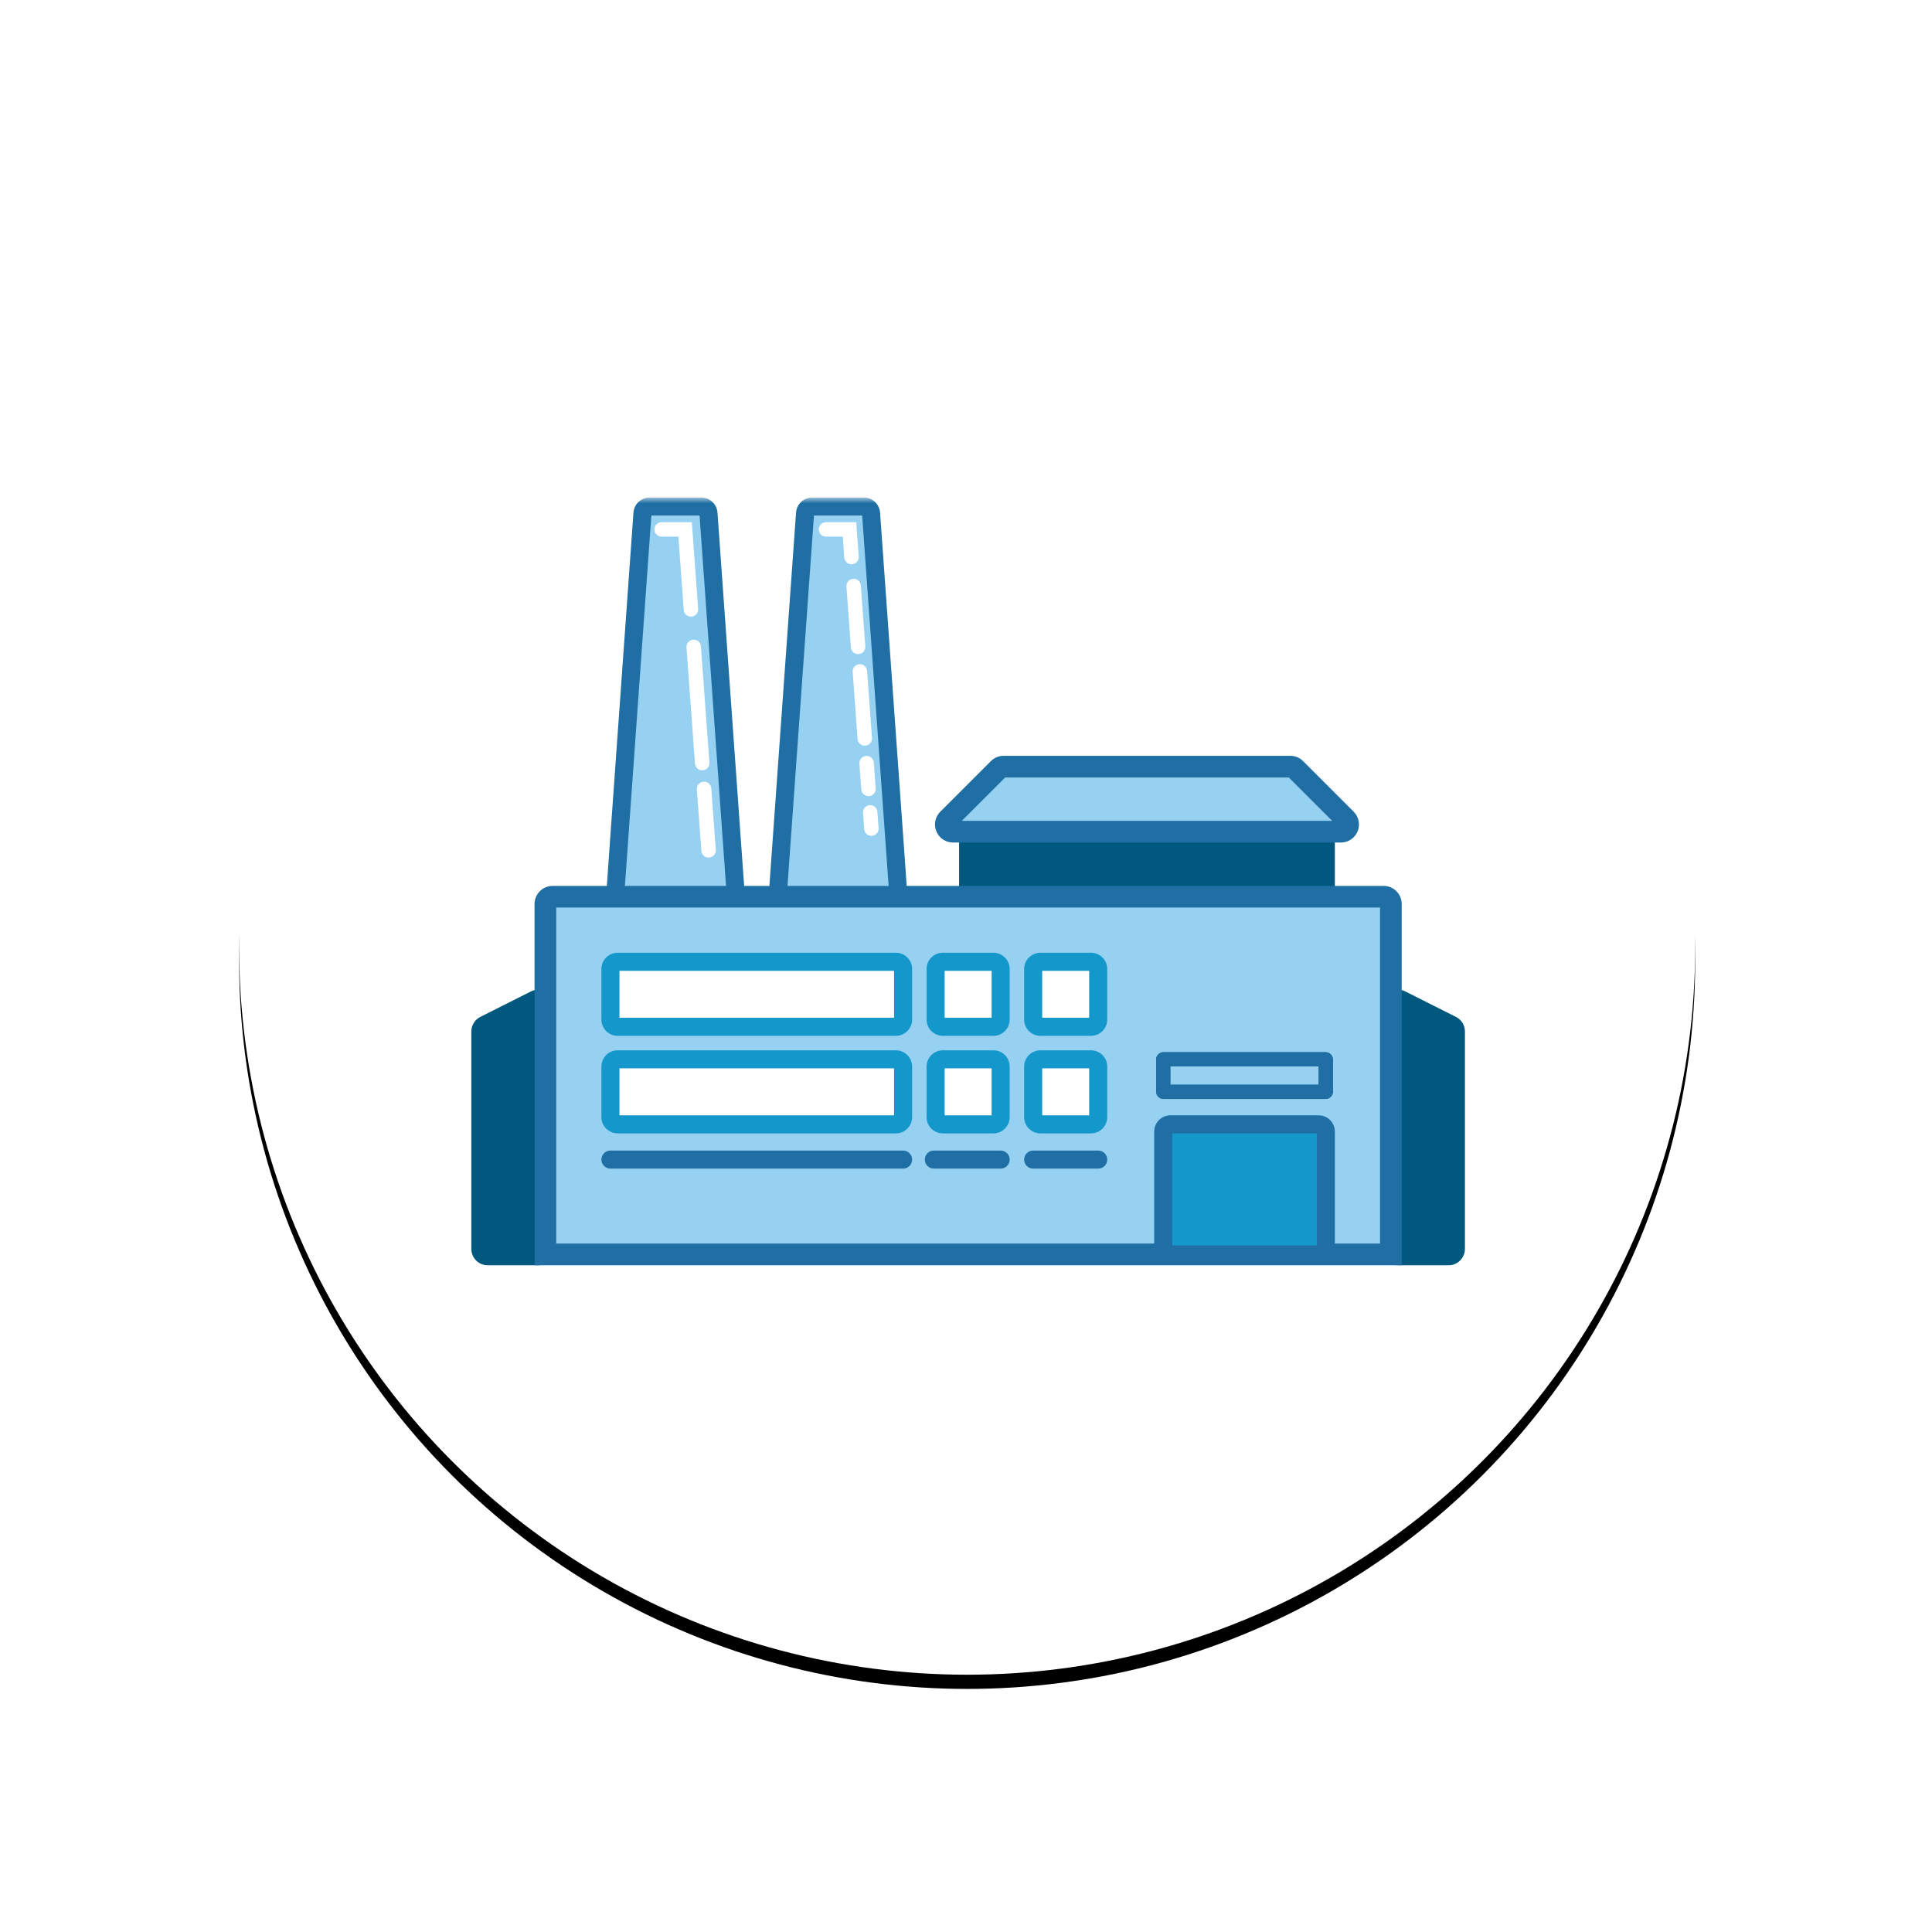 <?xml version="1.0" encoding="UTF-8"?>
<svg width="272px" height="271px" viewBox="0 0 272 271" version="1.1" xmlns="http://www.w3.org/2000/svg" xmlns:xlink="http://www.w3.org/1999/xlink">
    <!-- Generator: Sketch 49.3 (51167) - http://www.bohemiancoding.com/sketch -->
    <title>Icon/Industry/Manufacturing</title>
    <desc>Created with Sketch.</desc>
    <defs>
        <circle id="path-1" cx="102.5" cy="102.5" r="102.5"></circle>
        <filter x="-25.4%" y="-24.4%" width="150.7%" height="150.7%" filterUnits="objectBoundingBox" id="filter-2">
            <feOffset dx="0" dy="2" in="SourceAlpha" result="shadowOffsetOuter1"></feOffset>
            <feGaussianBlur stdDeviation="17" in="shadowOffsetOuter1" result="shadowBlurOuter1"></feGaussianBlur>
            <feColorMatrix values="0 0 0 0 0.11   0 0 0 0 0.392   0 0 0 0 0.549  0 0 0 0.054 0" type="matrix" in="shadowBlurOuter1"></feColorMatrix>
        </filter>
        <polygon id="path-3" points="0.089 0.683 21.133 0.683 21.133 67.319 0.089 67.319"></polygon>
        <polygon id="path-5" points="0.534 0.683 21.577 0.683 21.577 67.319 0.534 67.319"></polygon>
        <path d="M119.303,80.782 L98.412,80.782 L98.412,83.36 L119.303,83.36 L119.303,80.782 Z M120.264,84.36 L120.264,85.36 L97.45,85.36 C96.873,85.36 96.412,84.892 96.412,84.322 L96.412,79.821 C96.412,79.251 96.873,78.782 97.45,78.782 L120.264,78.782 C120.834,78.782 121.303,79.244 121.303,79.821 L121.303,84.322 C121.303,84.899 120.834,85.36 120.264,85.36 L120.264,84.36 Z" id="path-7"></path>
    </defs>
    <g id="Desktop-UI" stroke="none" stroke-width="1" fill="none" fill-rule="evenodd">
        <g id="Icon/Industry/Manufacturing" transform="translate(33.661, 30.784)">
            <g id="Group-8-Copy">
                <g id="Oval">
                    <use fill="black" fill-opacity="1" filter="url(#filter-2)" xlink:href="#path-1"></use>
                    <use fill="#FFFFFF" fill-rule="evenodd" xlink:href="#path-1"></use>
                </g>
            </g>
            <g id="Icon/Free/Manufacturing" transform="translate(32, 38)">
                <g id="Page-1" transform="translate(0.695, 0.396)">
                    <polygon id="Fill-1" fill="#00587E" points="69.944 57.073 120.303 57.073 120.303 47.916 69.944 47.916"></polygon>
                    <path d="M71.215,55.8 L119.031,55.8 L119.031,49.187 L71.215,49.187 L71.215,55.8 Z M68.672,58.344 L121.574,58.344 L121.574,46.645 L68.672,46.645 L68.672,58.344 Z" id="Fill-2" fill="#00587E"></path>
                    <g id="Group-58" transform="translate(0, 0.18)">
                        <path d="M122.425,47.735 L67.821,47.735 C66.915,47.735 66.462,46.639 67.102,45.999 L74.224,38.877 C74.414,38.686 74.672,38.579 74.943,38.579 L115.303,38.579 C115.573,38.579 115.832,38.686 116.022,38.877 L123.144,45.999 C123.784,46.639 123.331,47.735 122.425,47.735" id="Fill-3" fill="#96D1F2"></path>
                        <path d="M69.05,46.21 L121.196,46.21 L115.092,40.105 L75.153,40.105 L69.05,46.21 Z M122.065,47.077 L122.07,47.077 L122.065,47.077 Z M122.425,49.261 L67.821,49.261 C66.789,49.261 65.867,48.645 65.471,47.692 C65.077,46.738 65.292,45.65 66.022,44.92 L73.144,37.798 C73.625,37.317 74.263,37.053 74.943,37.053 L115.303,37.053 C115.983,37.053 116.621,37.317 117.101,37.798 L124.223,44.92 C124.953,45.65 125.169,46.738 124.774,47.692 C124.379,48.645 123.456,49.261 122.425,49.261 Z" id="Fill-5" fill="#1F6FA4"></path>
                        <path d="M37.896,66.048 L19.584,66.048 L24.095,2.899 C24.133,2.367 24.575,1.954 25.109,1.954 L32.372,1.954 C32.905,1.954 33.347,2.367 33.385,2.899 L37.896,66.048 Z" id="Fill-7" fill="#96D1F2"></path>
                        <g id="Group-11" transform="translate(18.13, 0)">
                            <mask id="mask-4" fill="white">
                                <use xlink:href="#path-3"></use>
                            </mask>
                            <g id="Clip-10"></g>
                            <path d="M2.82,64.776 L18.402,64.776 L14.004,3.227 L7.217,3.227 L2.82,64.776 Z M21.133,67.319 L0.089,67.319 L4.697,2.809 C4.782,1.616 5.786,0.682 6.98,0.682 L14.242,0.682 C15.436,0.682 16.439,1.616 16.525,2.808 L21.133,67.319 Z" id="Fill-9" fill="#1F6FA4" mask="url(#mask-4)"></path>
                        </g>
                        <path d="M60.787,66.048 L42.475,66.048 L46.986,2.899 C47.024,2.367 47.466,1.954 47.999,1.954 L55.262,1.954 C55.796,1.954 56.238,2.367 56.276,2.899 L60.787,66.048 Z" id="Fill-12" fill="#96D1F2"></path>
                        <g id="Group-16" transform="translate(40.576, 0)">
                            <mask id="mask-6" fill="white">
                                <use xlink:href="#path-5"></use>
                            </mask>
                            <g id="Clip-15"></g>
                            <path d="M3.264,64.776 L18.846,64.776 L14.449,3.227 L7.662,3.227 L3.264,64.776 Z M21.577,67.319 L0.534,67.319 L5.141,2.809 C5.227,1.616 6.23,0.682 7.425,0.682 L14.686,0.682 C15.881,0.682 16.883,1.616 16.969,2.808 L21.577,67.319 Z" id="Fill-14" fill="#1F6FA4" mask="url(#mask-6)"></path>
                        </g>
                        <path d="M9.41,108.777 L2.289,108.777 C1.027,108.777 0,107.744 0,106.472 L0,75.871 C0,74.993 0.485,74.203 1.266,73.81 L8.387,70.226 C9.102,69.867 9.934,69.905 10.615,70.327 C11.294,70.75 11.699,71.483 11.699,72.287 L11.699,106.472 C11.699,107.744 10.672,108.777 9.41,108.777 Z" id="Combined-Shape" fill="#00587E"></path>
                        <path d="M137.597,108.776 L130.476,108.776 C129.214,108.776 128.187,107.743 128.187,106.472 L128.187,72.287 C128.187,71.483 128.592,70.75 129.273,70.327 C129.953,69.904 130.785,69.866 131.5,70.226 L138.622,73.811 C139.402,74.203 139.886,74.993 139.886,75.871 L139.886,106.472 C139.886,107.743 138.86,108.776 137.597,108.776 Z" id="Combined-Shape" fill="#00587E"></path>
                        <path d="M129.459,107.251 L10.428,107.251 L10.428,58.618 C10.428,57.665 11.202,56.891 12.155,56.891 L127.732,56.891 C128.685,56.891 129.459,57.665 129.459,58.618 L129.459,107.251 Z" id="Fill-25" fill="#96D1F2"></path>
                        <path d="M11.954,105.724 L127.933,105.724 L127.933,58.418 L11.954,58.418 L11.954,105.724 Z M130.985,108.777 L8.902,108.777 L8.902,57.909 C8.902,56.507 10.043,55.366 11.446,55.366 L128.441,55.366 C129.843,55.366 130.985,56.507 130.985,57.909 L130.985,108.777 Z" id="Fill-27" fill="#1F6FA4"></path>
                        <path d="M59.061,75.204 L21.31,75.204 C20.357,75.204 19.583,74.431 19.583,73.478 L19.583,67.775 C19.583,66.821 20.357,66.048 21.31,66.048 L59.061,66.048 C60.014,66.048 60.787,66.821 60.787,67.775 L60.787,73.478 C60.787,74.431 60.014,75.204 59.061,75.204" id="Fill-29" fill="#FFFFFF"></path>
                        <path d="M20.856,73.932 L59.515,73.932 L59.515,67.319 L20.856,67.319 L20.856,73.932 Z M59.77,76.476 L20.601,76.476 C19.339,76.476 18.313,75.449 18.313,74.187 L18.313,67.065 C18.313,65.803 19.339,64.776 20.601,64.776 L59.77,64.776 C61.032,64.776 62.059,65.803 62.059,67.065 L62.059,74.187 C62.059,75.449 61.032,76.476 59.77,76.476 Z" id="Fill-30" fill="#1498CB"></path>
                        <g id="Fill-31" fill-rule="nonzero">
                            <use fill="#00587E" fill-rule="evenodd" xlink:href="#path-7"></use>
                            <use fill="#1F6FA4" fill-rule="evenodd" xlink:href="#path-7"></use>
                        </g>
                        <path d="M59.061,88.938 L21.31,88.938 C20.357,88.938 19.583,88.166 19.583,87.212 L19.583,81.509 C19.583,80.556 20.357,79.782 21.31,79.782 L59.061,79.782 C60.014,79.782 60.787,80.556 60.787,81.509 L60.787,87.212 C60.787,88.166 60.014,88.938 59.061,88.938" id="Fill-33" fill="#FFFFFF"></path>
                        <path d="M20.856,87.667 L59.515,87.667 L59.515,81.054 L20.856,81.054 L20.856,87.667 Z M59.77,90.21 L20.601,90.21 C19.339,90.21 18.313,89.183 18.313,87.921 L18.313,80.8 C18.313,79.538 19.339,78.511 20.601,78.511 L59.77,78.511 C61.032,78.511 62.059,79.538 62.059,80.8 L62.059,87.921 C62.059,89.183 61.032,90.21 59.77,90.21 Z" id="Fill-34" fill="#1498CB"></path>
                        <path d="M72.795,75.204 L67.092,75.204 C66.138,75.204 65.366,74.431 65.366,73.478 L65.366,67.775 C65.366,66.821 66.138,66.048 67.092,66.048 L72.795,66.048 C73.748,66.048 74.521,66.821 74.521,67.775 L74.521,73.478 C74.521,74.431 73.748,75.204 72.795,75.204" id="Fill-35" fill="#FFFFFF"></path>
                        <path d="M66.637,73.932 L73.25,73.932 L73.25,67.319 L66.637,67.319 L66.637,73.932 Z M73.505,76.476 L66.383,76.476 C65.12,76.476 64.093,75.449 64.093,74.187 L64.093,67.065 C64.093,65.803 65.12,64.776 66.383,64.776 L73.505,64.776 C74.766,64.776 75.793,65.803 75.793,67.065 L75.793,74.187 C75.793,75.449 74.766,76.476 73.505,76.476 Z" id="Fill-36" fill="#1498CB"></path>
                        <path d="M72.795,88.938 L67.092,88.938 C66.138,88.938 65.366,88.166 65.366,87.212 L65.366,81.509 C65.366,80.556 66.138,79.782 67.092,79.782 L72.795,79.782 C73.748,79.782 74.521,80.556 74.521,81.509 L74.521,87.212 C74.521,88.166 73.748,88.938 72.795,88.938" id="Fill-37" fill="#FFFFFF"></path>
                        <path d="M66.637,87.667 L73.25,87.667 L73.25,81.054 L66.637,81.054 L66.637,87.667 Z M73.505,90.21 L66.383,90.21 C65.12,90.21 64.093,89.183 64.093,87.921 L64.093,80.8 C64.093,79.538 65.12,78.511 66.383,78.511 L73.505,78.511 C74.766,78.511 75.793,79.538 75.793,80.8 L75.793,87.921 C75.793,89.183 74.766,90.21 73.505,90.21 Z" id="Fill-38" fill="#1498CB"></path>
                        <path d="M86.529,75.204 L80.827,75.204 C79.873,75.204 79.1,74.431 79.1,73.478 L79.1,67.775 C79.1,66.821 79.873,66.048 80.827,66.048 L86.529,66.048 C87.482,66.048 88.256,66.821 88.256,67.775 L88.256,73.478 C88.256,74.431 87.482,75.204 86.529,75.204" id="Fill-39" fill="#FFFFFF"></path>
                        <path d="M80.372,73.932 L86.984,73.932 L86.984,67.319 L80.372,67.319 L80.372,73.932 Z M87.238,76.476 L80.117,76.476 C78.855,76.476 77.827,75.449 77.827,74.187 L77.827,67.065 C77.827,65.803 78.855,64.776 80.117,64.776 L87.238,64.776 C88.501,64.776 89.528,65.803 89.528,67.065 L89.528,74.187 C89.528,75.449 88.501,76.476 87.238,76.476 Z" id="Fill-40" fill="#1498CB"></path>
                        <path d="M86.529,88.938 L80.827,88.938 C79.873,88.938 79.1,88.166 79.1,87.212 L79.1,81.509 C79.1,80.556 79.873,79.782 80.827,79.782 L86.529,79.782 C87.482,79.782 88.256,80.556 88.256,81.509 L88.256,87.212 C88.256,88.166 87.482,88.938 86.529,88.938" id="Fill-41" fill="#FFFFFF"></path>
                        <path d="M80.372,87.667 L86.984,87.667 L86.984,81.054 L80.372,81.054 L80.372,87.667 Z M87.238,90.21 L80.117,90.21 C78.855,90.21 77.827,89.183 77.827,87.921 L77.827,80.8 C77.827,79.538 78.855,78.511 80.117,78.511 L87.238,78.511 C88.501,78.511 89.528,79.538 89.528,80.8 L89.528,87.921 C89.528,89.183 88.501,90.21 87.238,90.21 Z" id="Fill-42" fill="#1498CB"></path>
                        <path d="M120.303,107.251 L97.412,107.251 L97.412,90.665 C97.412,89.712 98.186,88.938 99.139,88.938 L118.576,88.938 C119.529,88.938 120.303,89.712 120.303,90.665 L120.303,107.251 Z" id="Fill-43" fill="#1498CB"></path>
                        <path d="M98.684,105.979 L119.031,105.979 L119.031,90.21 L98.684,90.21 L98.684,105.979 Z M121.574,108.522 L96.14,108.522 L96.14,89.956 C96.14,88.694 97.167,87.667 98.429,87.667 L119.285,87.667 C120.547,87.667 121.574,88.694 121.574,89.956 L121.574,108.522 Z" id="Fill-44" fill="#1F6FA4"></path>
                        <path d="M33.403,51.381 C32.874,51.381 32.428,50.973 32.388,50.438 L31.755,41.787 C31.715,41.227 32.135,40.739 32.696,40.698 C33.252,40.653 33.745,41.078 33.784,41.638 L34.419,50.289 C34.459,50.85 34.038,51.337 33.478,51.378 C33.453,51.38 33.427,51.381 33.403,51.381" id="Fill-45" fill="#FFFFFF"></path>
                        <path d="M32.503,39.098 C31.976,39.098 31.528,38.689 31.49,38.155 L30.291,21.787 C30.252,21.226 30.672,20.739 31.231,20.698 C31.792,20.655 32.279,21.077 32.322,21.638 L33.519,38.007 C33.561,38.567 33.138,39.055 32.578,39.095 C32.554,39.098 32.528,39.098 32.503,39.098" id="Fill-46" fill="#FFFFFF"></path>
                        <path d="M30.92,17.459 C30.392,17.459 29.945,17.05 29.906,16.516 L29.151,6.193 L26.791,6.193 C26.229,6.193 25.773,5.737 25.773,5.175 C25.773,4.614 26.229,4.158 26.791,4.158 L31.043,4.158 L31.936,16.366 C31.977,16.928 31.555,17.415 30.995,17.456 C30.971,17.458 30.945,17.459 30.92,17.459" id="Fill-47" fill="#FFFFFF"></path>
                        <path d="M56.323,48.321 C55.796,48.321 55.349,47.912 55.309,47.377 L55.142,45.087 C55.101,44.527 55.522,44.04 56.083,43.999 C56.638,43.953 57.131,44.38 57.171,44.94 L57.339,47.228 C57.38,47.789 56.959,48.277 56.398,48.318 C56.373,48.32 56.348,48.321 56.323,48.321" id="Fill-48" fill="#FFFFFF"></path>
                        <path d="M55.914,42.73 C55.386,42.73 54.939,42.322 54.9,41.787 L54.635,38.155 C54.594,37.594 55.015,37.107 55.575,37.066 C56.13,37.02 56.622,37.446 56.664,38.006 L56.93,41.639 C56.971,42.199 56.55,42.686 55.989,42.728 C55.965,42.729 55.939,42.73 55.914,42.73" id="Fill-49" fill="#FFFFFF"></path>
                        <path d="M55.393,35.622 C54.866,35.622 54.419,35.213 54.38,34.678 L53.689,25.238 C53.649,24.678 54.07,24.19 54.629,24.149 C55.191,24.104 55.678,24.529 55.719,25.089 L56.41,34.53 C56.451,35.091 56.029,35.579 55.469,35.619 C55.444,35.622 55.419,35.622 55.393,35.622" id="Fill-50" fill="#FFFFFF"></path>
                        <path d="M54.451,22.73 C53.923,22.73 53.476,22.321 53.437,21.786 L52.811,13.22 C52.77,12.66 53.19,12.172 53.751,12.132 C54.305,12.084 54.799,12.512 54.839,13.072 L55.467,21.639 C55.508,22.199 55.085,22.686 54.526,22.727 C54.5,22.729 54.475,22.73 54.451,22.73" id="Fill-51" fill="#FFFFFF"></path>
                        <path d="M53.525,10.085 C52.998,10.085 52.551,9.677 52.512,9.141 L52.296,6.193 L49.936,6.193 C49.374,6.193 48.918,5.737 48.918,5.175 C48.918,4.614 49.374,4.158 49.936,4.158 L54.188,4.158 L54.541,8.993 C54.583,9.553 54.161,10.041 53.6,10.082 C53.576,10.084 53.55,10.085 53.525,10.085" id="Fill-52" fill="#FFFFFF"></path>
                        <path d="M60.787,95.17 L19.583,95.17 C18.882,95.17 18.313,94.6 18.313,93.898 C18.313,93.195 18.882,92.627 19.583,92.627 L60.787,92.627 C61.489,92.627 62.059,93.195 62.059,93.898 C62.059,94.6 61.489,95.17 60.787,95.17" id="Fill-53" fill="#1F6FA4"></path>
                        <path d="M65.117,93.898 L74.521,93.898" id="Fill-54" fill="#96D1F2"></path>
                        <path d="M74.521,95.17 L65.117,95.17 C64.415,95.17 63.846,94.6 63.846,93.898 C63.846,93.195 64.415,92.627 65.117,92.627 L74.521,92.627 C75.224,92.627 75.794,93.195 75.794,93.898 C75.794,94.6 75.224,95.17 74.521,95.17" id="Fill-55" fill="#1F6FA4"></path>
                        <path d="M79.1,93.898 L88.255,93.898" id="Fill-56" fill="#96D1F2"></path>
                        <path d="M88.256,95.17 L79.1,95.17 C78.397,95.17 77.828,94.6 77.828,93.898 C77.828,93.195 78.397,92.627 79.1,92.627 L88.256,92.627 C88.958,92.627 89.528,93.195 89.528,93.898 C89.528,94.6 88.958,95.17 88.256,95.17" id="Fill-57" fill="#1F6FA4"></path>
                    </g>
                </g>
            </g>
        </g>
    </g>
</svg>